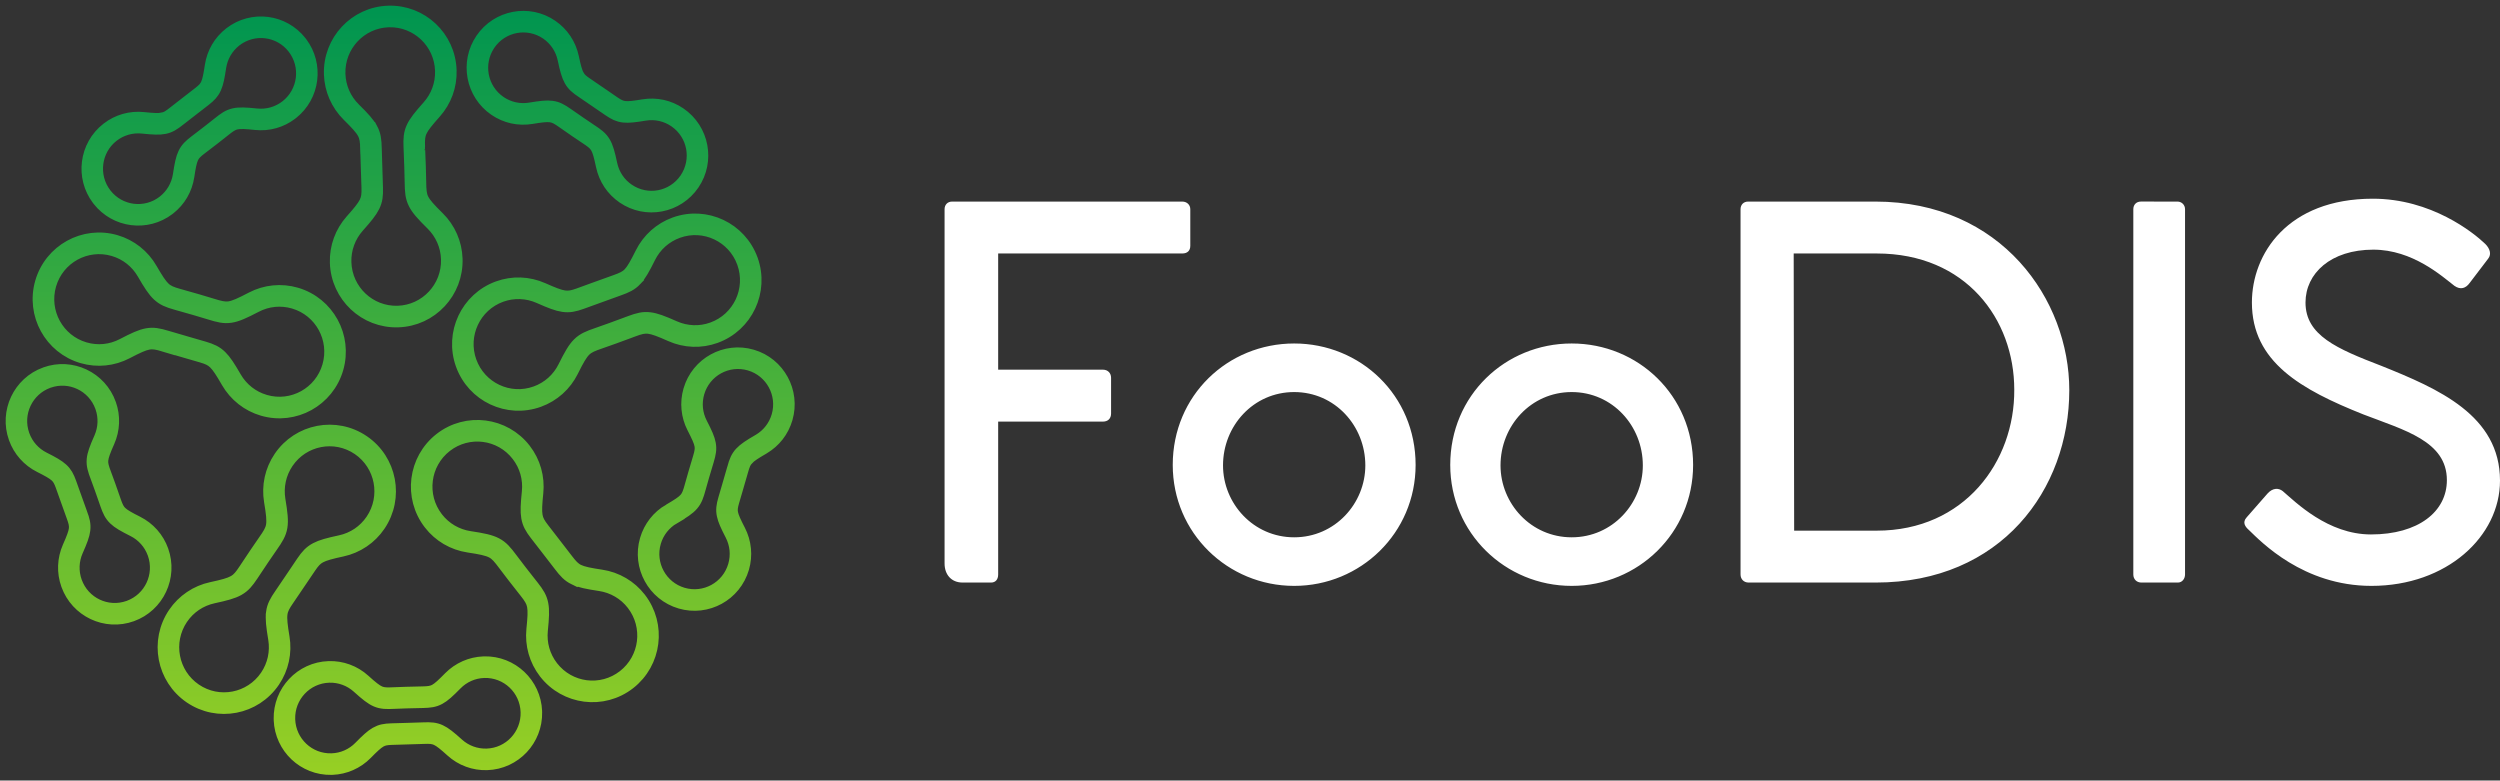 <svg xmlns="http://www.w3.org/2000/svg" width="221" height="69" fill="none" viewBox="0 0 221 69"><rect x="0" y="0" width="221" height="69" fill="#333333" stroke="none"/><path fill="url(#paint0_linear_28_33)" stroke="url(#paint1_linear_28_33)" d="M14.496 30.592C13.908 30.414 13.54 30.336 13.134 30.41C12.696 30.489 12.155 30.742 11.23 31.225C10.629 31.539 9.967 31.74 9.281 31.808C8.618 31.873 7.934 31.817 7.259 31.62C5.835 31.206 4.714 30.25 4.051 29.042C3.389 27.833 3.186 26.372 3.599 24.942C4.012 23.512 4.964 22.387 6.167 21.722C7.371 21.057 8.827 20.854 10.251 21.268C10.925 21.464 11.534 21.785 12.06 22.197C12.603 22.623 13.055 23.148 13.395 23.736C13.916 24.637 14.238 25.141 14.561 25.442C14.861 25.721 15.208 25.855 15.789 26.019L16.26 26.152C17.098 26.389 17.924 26.622 18.763 26.883C19.442 27.093 19.843 27.198 20.264 27.135C20.711 27.068 21.257 26.815 22.227 26.308C22.828 25.994 23.489 25.794 24.175 25.726C24.839 25.661 25.523 25.717 26.198 25.914C27.622 26.328 28.743 27.284 29.405 28.492C30.068 29.701 30.27 31.162 29.858 32.592C29.445 34.022 28.493 35.147 27.29 35.812C26.085 36.477 24.63 36.68 23.206 36.266C22.532 36.07 21.922 35.749 21.397 35.337C20.854 34.911 20.402 34.386 20.061 33.798C19.559 32.929 19.242 32.429 18.928 32.123C18.642 31.844 18.324 31.707 17.809 31.556C17.336 31.416 16.863 31.28 16.389 31.144C15.758 30.963 15.126 30.781 14.495 30.59L14.496 30.592ZM51.454 8.17C50.924 7.814 50.611 7.558 50.363 7.111C50.131 6.697 49.988 6.159 49.791 5.232C49.696 4.784 49.516 4.355 49.257 3.968C49.008 3.596 48.686 3.265 48.295 2.997C47.47 2.434 46.497 2.258 45.59 2.431C44.691 2.603 43.856 3.115 43.296 3.929C43.287 3.944 43.276 3.959 43.266 3.973C42.717 4.796 42.547 5.763 42.717 6.667C42.888 7.569 43.398 8.407 44.209 8.969C44.224 8.979 44.239 8.989 44.253 9C44.639 9.259 45.056 9.434 45.484 9.529C45.937 9.63 46.401 9.64 46.85 9.566C47.779 9.412 48.328 9.347 48.79 9.409C49.29 9.476 49.641 9.671 50.159 10.031L50.493 10.264C51.078 10.671 51.654 11.072 52.256 11.469C52.85 11.86 53.191 12.112 53.46 12.559C53.714 12.982 53.862 13.528 54.07 14.504C54.165 14.952 54.344 15.381 54.603 15.767C54.852 16.14 55.174 16.471 55.566 16.738C56.39 17.302 57.363 17.477 58.271 17.305C59.17 17.133 60.004 16.621 60.565 15.807C60.574 15.792 60.584 15.777 60.595 15.763C61.144 14.94 61.313 13.973 61.144 13.069C60.974 12.167 60.462 11.329 59.652 10.767C59.637 10.757 59.622 10.747 59.608 10.736C59.222 10.477 58.805 10.302 58.377 10.206C57.924 10.106 57.46 10.095 57.011 10.17C56.119 10.318 55.578 10.383 55.129 10.334C54.637 10.28 54.291 10.106 53.808 9.778C53.342 9.462 53.07 9.274 52.797 9.086C52.353 8.78 51.91 8.474 51.457 8.17H51.454ZM51.151 6.668C51.308 6.949 51.545 7.137 51.958 7.413C52.41 7.717 52.859 8.026 53.307 8.335C53.705 8.61 54.102 8.884 54.312 9.026C54.669 9.268 54.914 9.395 55.227 9.43C55.582 9.469 56.06 9.41 56.863 9.276C57.427 9.183 58.008 9.196 58.573 9.32C59.119 9.441 59.65 9.666 60.138 10.001C61.168 10.706 61.817 11.763 62.032 12.903C62.247 14.043 62.029 15.263 61.327 16.296C60.625 17.33 59.572 17.981 58.436 18.197C57.302 18.413 56.086 18.195 55.057 17.49C54.568 17.155 54.163 16.74 53.851 16.275C53.528 15.792 53.304 15.254 53.184 14.695C52.998 13.82 52.873 13.343 52.685 13.031C52.512 12.742 52.24 12.545 51.76 12.229C51.156 11.831 50.571 11.424 49.978 11.01L49.644 10.778C49.247 10.503 48.99 10.354 48.669 10.312C48.311 10.265 47.828 10.323 46.996 10.462C46.432 10.555 45.851 10.542 45.286 10.418C44.741 10.297 44.21 10.072 43.721 9.737C42.691 9.032 42.043 7.975 41.828 6.835C41.613 5.696 41.83 4.475 42.531 3.442C43.233 2.408 44.286 1.757 45.422 1.541C46.557 1.325 47.773 1.543 48.801 2.248C49.291 2.583 49.696 2.998 50.007 3.463C50.33 3.946 50.554 4.484 50.674 5.043C50.853 5.881 50.975 6.355 51.15 6.668H51.151ZM64.778 41.373C64.951 40.755 65.097 40.378 65.44 40.004C65.76 39.656 66.225 39.354 67.046 38.877C67.054 38.872 67.063 38.867 67.072 38.863C67.455 38.636 67.797 38.338 68.078 37.978C68.355 37.624 68.569 37.214 68.701 36.758C68.98 35.798 68.845 34.814 68.401 34.001C67.957 33.187 67.205 32.544 66.248 32.264C65.291 31.984 64.311 32.119 63.501 32.565C62.691 33.011 62.05 33.766 61.771 34.727C61.639 35.184 61.599 35.646 61.642 36.093C61.687 36.554 61.821 37.001 62.032 37.409C62.462 38.243 62.692 38.747 62.777 39.214C62.869 39.714 62.793 40.109 62.613 40.713L62.497 41.102C62.291 41.788 62.089 42.464 61.899 43.159C61.712 43.846 61.578 44.249 61.239 44.643C60.918 45.016 60.446 45.325 59.585 45.827L59.584 45.828L59.585 45.829C59.191 46.058 58.84 46.362 58.554 46.728C58.277 47.081 58.063 47.492 57.931 47.947C57.652 48.908 57.786 49.892 58.23 50.705C58.675 51.519 59.427 52.162 60.383 52.442C61.34 52.722 62.32 52.587 63.13 52.141C63.941 51.695 64.581 50.94 64.86 49.979C64.993 49.522 65.032 49.059 64.989 48.613C64.945 48.152 64.81 47.705 64.6 47.297C64.186 46.495 63.957 45.998 63.864 45.549C63.763 45.062 63.821 44.678 63.983 44.116C64.095 43.721 64.212 43.329 64.327 42.937C64.48 42.418 64.633 41.897 64.78 41.373H64.778ZM66.106 40.62C65.885 40.861 65.78 41.144 65.646 41.622C65.498 42.149 65.344 42.671 65.19 43.193C65.075 43.584 64.96 43.976 64.847 44.368C64.729 44.782 64.683 45.055 64.749 45.366C64.821 45.712 65.025 46.151 65.401 46.879C65.662 47.386 65.83 47.945 65.885 48.526C65.94 49.084 65.891 49.661 65.725 50.231C65.376 51.433 64.575 52.379 63.562 52.935C62.549 53.492 61.326 53.661 60.13 53.311C58.933 52.961 57.991 52.157 57.437 51.139C56.882 50.123 56.713 48.895 57.062 47.694C57.228 47.122 57.497 46.609 57.84 46.169C58.198 45.71 58.639 45.33 59.133 45.042L59.134 45.044C59.903 44.596 60.316 44.329 60.554 44.053C60.774 43.797 60.876 43.477 61.029 42.921C61.219 42.218 61.425 41.535 61.632 40.843L61.748 40.453C61.888 39.987 61.948 39.695 61.89 39.377C61.826 39.026 61.62 38.584 61.23 37.826C60.968 37.319 60.801 36.761 60.745 36.18C60.69 35.622 60.739 35.045 60.905 34.474C61.254 33.273 62.055 32.327 63.069 31.77C64.081 31.214 65.304 31.044 66.501 31.395C67.698 31.745 68.639 32.549 69.194 33.567C69.749 34.583 69.917 35.811 69.568 37.012C69.402 37.584 69.133 38.097 68.791 38.537C68.441 38.984 68.012 39.359 67.529 39.645C67.519 39.652 67.51 39.658 67.498 39.665C66.762 40.093 66.352 40.355 66.108 40.622L66.106 40.62ZM37.439 64.356C38.079 64.331 38.482 64.354 38.94 64.565C39.369 64.764 39.8 65.115 40.504 65.75C40.843 66.056 41.239 66.297 41.674 66.457C42.095 66.611 42.551 66.689 43.024 66.675C44.02 66.645 44.91 66.212 45.542 65.537C46.174 64.863 46.551 63.944 46.521 62.943C46.49 61.943 46.059 61.05 45.387 60.415C44.715 59.78 43.8 59.402 42.803 59.432C42.329 59.447 41.88 59.552 41.472 59.731C41.049 59.917 40.667 60.183 40.347 60.51C39.689 61.18 39.281 61.556 38.866 61.781C38.42 62.023 38.022 62.072 37.393 62.088L36.987 62.097C36.273 62.112 35.569 62.129 34.855 62.162C34.147 62.196 33.724 62.193 33.246 61.991C32.793 61.799 32.355 61.445 31.613 60.776C31.273 60.47 30.877 60.228 30.442 60.069C30.021 59.915 29.566 59.836 29.093 59.85C28.096 59.881 27.207 60.314 26.575 60.988C25.942 61.663 25.566 62.581 25.596 63.583C25.626 64.583 26.057 65.476 26.729 66.111C27.401 66.746 28.316 67.124 29.314 67.093C29.788 67.079 30.236 66.974 30.645 66.794C31.068 66.609 31.449 66.343 31.77 66.016C32.402 65.373 32.802 65.002 33.2 64.773C33.631 64.526 34.012 64.462 34.593 64.442C34.852 64.432 35.334 64.419 35.818 64.407C36.358 64.393 36.899 64.377 37.438 64.356H37.439ZM38.565 65.393C38.268 65.256 37.966 65.242 37.473 65.262C36.924 65.284 36.383 65.298 35.842 65.312C35.512 65.322 35.182 65.33 34.625 65.349C34.194 65.364 33.92 65.404 33.648 65.561C33.343 65.736 32.992 66.066 32.417 66.651C32.017 67.058 31.54 67.39 31.007 67.623C30.506 67.843 29.957 67.973 29.381 67.997C29.355 68 29.329 68 29.302 67.999C28.072 68.026 26.944 67.555 26.112 66.769C25.28 65.982 24.744 64.882 24.695 63.647C24.691 63.621 24.691 63.594 24.693 63.568C24.666 62.333 25.134 61.201 25.918 60.365C26.709 59.521 27.822 58.98 29.067 58.941H29.068C29.661 58.924 30.23 59.021 30.753 59.213C31.298 59.413 31.794 59.716 32.218 60.099C32.881 60.697 33.261 61.008 33.596 61.151C33.907 61.282 34.241 61.281 34.816 61.253C35.543 61.218 36.252 61.203 36.97 61.187L37.375 61.177C37.859 61.166 38.154 61.133 38.437 60.98C38.749 60.81 39.105 60.477 39.7 59.871C40.1 59.464 40.578 59.133 41.11 58.899C41.611 58.68 42.16 58.549 42.737 58.526C42.762 58.522 42.789 58.522 42.816 58.523C44.046 58.496 45.173 58.967 46.006 59.754C46.838 60.54 47.374 61.641 47.423 62.875C47.426 62.901 47.426 62.928 47.425 62.955C47.452 64.19 46.983 65.322 46.2 66.157C45.408 67.002 44.296 67.543 43.05 67.581C42.457 67.599 41.888 67.502 41.365 67.309C40.82 67.11 40.323 66.806 39.899 66.423C39.266 65.852 38.89 65.541 38.563 65.392L38.565 65.393ZM7.219 45.353C7.441 45.956 7.543 46.348 7.484 46.854C7.43 47.324 7.23 47.843 6.846 48.711C6.661 49.128 6.554 49.582 6.538 50.049C6.522 50.496 6.588 50.955 6.748 51.403C7.085 52.345 7.769 53.062 8.604 53.456C9.432 53.849 10.41 53.926 11.344 53.596C11.356 53.59 11.37 53.586 11.383 53.582C12.312 53.241 13.018 52.558 13.408 51.726C13.8 50.894 13.877 49.913 13.548 48.975C13.542 48.962 13.537 48.949 13.533 48.935C13.372 48.495 13.137 48.105 12.847 47.777C12.539 47.428 12.169 47.145 11.761 46.941C10.922 46.519 10.44 46.247 10.101 45.922C9.734 45.571 9.563 45.207 9.355 44.611L9.221 44.227C8.983 43.542 8.747 42.865 8.5 42.211C8.248 41.544 8.12 41.137 8.164 40.619C8.206 40.13 8.406 39.603 8.811 38.688C8.995 38.27 9.102 37.816 9.119 37.349C9.135 36.909 9.07 36.457 8.915 36.016C8.909 36.002 8.905 35.988 8.9 35.974C8.561 35.042 7.881 34.333 7.052 33.941C6.223 33.548 5.245 33.471 4.312 33.801C4.299 33.807 4.285 33.812 4.272 33.815C3.343 34.156 2.638 34.839 2.247 35.671C1.855 36.503 1.779 37.484 2.108 38.422C2.113 38.436 2.118 38.449 2.123 38.462C2.283 38.902 2.518 39.292 2.809 39.62C3.117 39.969 3.486 40.252 3.894 40.456C4.698 40.86 5.173 41.127 5.511 41.436C5.879 41.771 6.058 42.117 6.255 42.665C6.413 43.102 6.54 43.462 6.668 43.822C6.845 44.322 7.021 44.823 7.217 45.352L7.219 45.353ZM6.587 46.748C6.624 46.425 6.544 46.134 6.373 45.668C6.19 45.172 6.005 44.649 5.821 44.125C5.675 43.715 5.531 43.306 5.41 42.972C5.264 42.565 5.139 42.317 4.907 42.106C4.647 41.868 4.223 41.635 3.492 41.266C2.982 41.009 2.52 40.657 2.136 40.221C1.764 39.801 1.465 39.305 1.266 38.746C0.845 37.569 0.94 36.331 1.433 35.283C1.926 34.234 2.818 33.374 3.99 32.952H3.991C5.163 32.529 6.396 32.625 7.44 33.12C8.485 33.614 9.342 34.51 9.763 35.686V35.687C9.963 36.247 10.046 36.82 10.025 37.382C10.004 37.962 9.871 38.529 9.639 39.053C9.278 39.87 9.101 40.329 9.07 40.696C9.041 41.033 9.145 41.352 9.348 41.89C9.612 42.592 9.843 43.255 10.076 43.927L10.21 44.311C10.371 44.769 10.493 45.041 10.725 45.263C10.986 45.512 11.411 45.748 12.168 46.129C12.678 46.386 13.14 46.738 13.524 47.173C13.896 47.594 14.195 48.09 14.394 48.649C14.815 49.826 14.72 51.063 14.227 52.111C13.734 53.161 12.842 54.021 11.67 54.443C10.497 54.866 9.265 54.77 8.221 54.275C7.176 53.78 6.319 52.885 5.899 51.708C5.699 51.147 5.615 50.574 5.636 50.013C5.657 49.433 5.79 48.866 6.022 48.342C6.368 47.559 6.546 47.103 6.588 46.745L6.587 46.748ZM15.884 10.628C15.381 11.026 15.041 11.246 14.544 11.345C14.085 11.438 13.53 11.407 12.586 11.309C12.134 11.262 11.671 11.301 11.225 11.428C10.794 11.552 10.38 11.757 10.006 12.047C9.217 12.659 8.751 13.535 8.634 14.456C8.518 15.375 8.75 16.339 9.359 17.131C9.97 17.922 10.841 18.39 11.759 18.508C12.675 18.624 13.635 18.391 14.423 17.779C14.795 17.49 15.097 17.139 15.325 16.75C15.561 16.348 15.715 15.906 15.783 15.455C15.924 14.524 16.033 13.981 16.235 13.557C16.454 13.098 16.747 12.823 17.248 12.439L17.571 12.193C18.13 11.765 18.681 11.344 19.257 10.881C19.81 10.435 20.155 10.188 20.662 10.07C21.138 9.959 21.7 9.987 22.693 10.09C23.145 10.136 23.608 10.098 24.054 9.971C24.486 9.847 24.899 9.641 25.274 9.352C26.062 8.739 26.528 7.864 26.645 6.943C26.762 6.023 26.529 5.059 25.92 4.268C25.31 3.477 24.438 3.009 23.521 2.891C22.605 2.774 21.645 3.008 20.856 3.619C20.484 3.909 20.182 4.26 19.954 4.649C19.718 5.052 19.565 5.492 19.496 5.944C19.361 6.838 19.256 7.374 19.07 7.789C18.865 8.246 18.593 8.523 18.135 8.882C17.855 9.101 17.511 9.366 17.165 9.632C16.73 9.968 16.294 10.304 15.884 10.628ZM14.367 10.454C14.686 10.389 14.936 10.223 15.324 9.917C15.769 9.564 16.192 9.239 16.614 8.913C16.916 8.681 17.215 8.45 17.579 8.165C17.92 7.899 18.116 7.704 18.244 7.419C18.391 7.094 18.481 6.618 18.605 5.806C18.691 5.239 18.881 4.688 19.174 4.189C19.456 3.708 19.833 3.27 20.304 2.904C21.29 2.138 22.491 1.847 23.637 1.992C24.767 2.137 25.843 2.71 26.605 3.676C26.626 3.699 26.644 3.723 26.662 3.75C27.404 4.733 27.686 5.923 27.542 7.06C27.398 8.194 26.827 9.275 25.864 10.039C25.842 10.06 25.818 10.079 25.792 10.095C25.332 10.445 24.829 10.693 24.307 10.842C23.749 11.002 23.17 11.05 22.601 10.991C21.717 10.898 21.227 10.87 20.87 10.954C20.544 11.03 20.274 11.229 19.825 11.589C19.275 12.033 18.701 12.47 18.121 12.914L17.798 13.16C17.413 13.454 17.193 13.655 17.055 13.946C16.9 14.271 16.806 14.751 16.68 15.592C16.593 16.16 16.403 16.71 16.11 17.21C15.835 17.678 15.469 18.106 15.016 18.466C14.994 18.487 14.97 18.505 14.943 18.522C13.964 19.266 12.778 19.55 11.646 19.405C10.516 19.261 9.439 18.688 8.678 17.721C8.657 17.699 8.639 17.674 8.621 17.648C7.879 16.665 7.597 15.475 7.741 14.338C7.888 13.188 8.47 12.095 9.456 11.329C9.925 10.964 10.443 10.707 10.977 10.554C11.535 10.394 12.114 10.346 12.683 10.406C13.528 10.493 14.013 10.523 14.368 10.451L14.367 10.454ZM32.343 13.15C32.329 12.534 32.289 12.158 32.096 11.797C31.886 11.403 31.479 10.965 30.735 10.231C30.253 9.755 29.859 9.184 29.581 8.548C29.314 7.935 29.157 7.265 29.134 6.559C29.088 5.071 29.646 3.706 30.585 2.701C31.526 1.695 32.847 1.049 34.33 1.003C35.812 0.956 37.172 1.516 38.173 2.459C39.175 3.403 39.818 4.73 39.864 6.218C39.886 6.926 39.772 7.605 39.545 8.232C39.309 8.88 38.952 9.473 38.498 9.982C37.81 10.755 37.432 11.216 37.244 11.624C37.071 12 37.052 12.371 37.075 12.973C37.096 13.52 37.077 12.997 37.095 13.465C37.13 14.33 37.164 15.183 37.177 16.081C37.187 16.792 37.211 17.206 37.402 17.59C37.604 17.999 38.012 18.442 38.79 19.209C39.273 19.685 39.667 20.256 39.944 20.892C40.212 21.505 40.369 22.175 40.391 22.881C40.437 24.369 39.88 25.734 38.94 26.739C38 27.745 36.678 28.391 35.196 28.437C33.714 28.484 32.353 27.925 31.352 26.981C30.35 26.037 29.707 24.71 29.661 23.222C29.639 22.514 29.753 21.835 29.981 21.208C30.217 20.559 30.574 19.967 31.027 19.458C31.691 18.713 32.066 18.257 32.261 17.858C32.438 17.496 32.47 17.15 32.455 16.612C32.443 16.195 32.424 15.662 32.406 15.131C32.382 14.471 32.359 13.809 32.344 13.15H32.343ZM32.892 11.366C33.174 11.895 33.231 12.371 33.247 13.132C33.263 13.795 33.286 14.449 33.308 15.103C33.324 15.56 33.34 16.016 33.355 16.588C33.375 17.28 33.329 17.736 33.072 18.258C32.835 18.742 32.421 19.251 31.698 20.061C31.322 20.482 31.025 20.976 30.828 21.519C30.639 22.039 30.544 22.604 30.563 23.192C30.603 24.428 31.137 25.532 31.97 26.317C32.803 27.102 33.934 27.568 35.166 27.529C36.397 27.49 37.496 26.953 38.277 26.117C39.06 25.28 39.524 24.145 39.484 22.909C39.465 22.318 39.335 21.76 39.114 21.254C38.885 20.729 38.558 20.255 38.154 19.857C37.303 19.017 36.849 18.517 36.59 17.994C36.319 17.447 36.284 16.942 36.272 16.092C36.261 15.238 36.226 14.375 36.191 13.501C36.188 13.457 36.19 13.478 36.191 13.501L36.172 13.006C36.143 12.256 36.172 11.781 36.42 11.244C36.652 10.74 37.071 10.223 37.824 9.379C38.2 8.958 38.497 8.464 38.694 7.921C38.883 7.401 38.977 6.836 38.959 6.248C38.919 5.012 38.384 3.908 37.552 3.123C36.724 2.344 35.604 1.879 34.383 1.911C34.366 1.912 34.348 1.913 34.33 1.912C33.109 1.957 32.02 2.493 31.243 3.323C30.467 4.154 30.004 5.279 30.035 6.504C30.037 6.523 30.038 6.54 30.037 6.559C30.059 7.139 30.188 7.688 30.405 8.186C30.634 8.711 30.962 9.185 31.365 9.583C32.173 10.381 32.623 10.871 32.888 11.367L32.892 11.366ZM36.192 13.501C36.193 13.525 36.194 13.55 36.192 13.501V13.501ZM54.38 24.799C54.962 24.595 55.304 24.441 55.587 24.145C55.895 23.821 56.184 23.297 56.65 22.363C56.953 21.752 57.37 21.199 57.885 20.739C58.383 20.296 58.97 19.937 59.631 19.698C61.025 19.194 62.491 19.305 63.735 19.893C64.979 20.48 65.998 21.543 66.502 22.943C67.004 24.342 66.893 25.814 66.308 27.062C65.723 28.311 64.664 29.335 63.27 29.84C62.607 30.079 61.927 30.181 61.263 30.156C60.576 30.132 59.903 29.973 59.282 29.698C58.336 29.277 57.781 29.059 57.339 29.006C56.933 28.957 56.576 29.053 56.012 29.262L55.551 29.434C54.743 29.734 53.947 30.029 53.097 30.32C52.427 30.549 52.042 30.701 51.738 31C51.411 31.322 51.117 31.848 50.632 32.824C50.329 33.435 49.912 33.988 49.397 34.448C48.899 34.891 48.312 35.249 47.651 35.489C46.257 35.993 44.791 35.882 43.547 35.294C42.303 34.707 41.284 33.644 40.78 32.244C40.278 30.845 40.389 29.373 40.974 28.125C41.559 26.876 42.618 25.852 44.012 25.347C44.675 25.108 45.355 25.006 46.019 25.03C46.706 25.055 47.379 25.214 47.999 25.489C48.912 25.894 49.461 26.111 49.897 26.174C50.292 26.232 50.629 26.154 51.135 25.974C51.511 25.838 52.016 25.654 52.52 25.469C53.128 25.246 53.736 25.025 54.379 24.798L54.38 24.799ZM56.239 24.771C55.826 25.204 55.393 25.405 54.678 25.656C54.077 25.867 53.454 26.095 52.831 26.324C52.41 26.478 51.989 26.632 51.437 26.829C50.788 27.061 50.342 27.157 49.765 27.074C49.23 26.997 48.623 26.759 47.633 26.32C47.118 26.091 46.558 25.961 45.984 25.94C45.433 25.92 44.869 26.004 44.317 26.203C43.156 26.622 42.276 27.474 41.791 28.512C41.305 29.549 41.213 30.773 41.631 31.939C42.049 33.103 42.897 33.987 43.931 34.474C44.964 34.962 46.182 35.055 47.344 34.634C47.896 34.435 48.384 34.137 48.796 33.771C49.225 33.388 49.572 32.929 49.823 32.423C50.358 31.348 50.691 30.759 51.103 30.352C51.538 29.924 52.005 29.735 52.807 29.461C53.611 29.185 54.419 28.885 55.237 28.582L55.699 28.41C56.4 28.151 56.859 28.032 57.448 28.104C58 28.17 58.619 28.409 59.648 28.866C60.163 29.094 60.723 29.225 61.297 29.246C61.848 29.266 62.412 29.182 62.964 28.982C64.124 28.563 65.004 27.711 65.49 26.674C65.976 25.636 66.068 24.413 65.65 23.247C65.232 22.082 64.384 21.199 63.35 20.711C62.317 20.223 61.098 20.131 59.937 20.551C59.385 20.751 58.897 21.049 58.485 21.415C58.056 21.798 57.709 22.256 57.457 22.763C56.951 23.783 56.625 24.363 56.238 24.77L56.239 24.771ZM50.155 49.441C50.527 49.931 50.778 50.211 51.147 50.39C51.551 50.585 52.137 50.7 53.167 50.855C53.839 50.956 54.491 51.184 55.085 51.533C55.659 51.87 56.179 52.32 56.611 52.879C57.52 54.055 57.868 55.489 57.696 56.858C57.524 58.227 56.832 59.529 55.663 60.441C54.492 61.354 53.063 61.703 51.7 61.53C50.336 61.357 49.039 60.663 48.131 59.489C47.7 58.931 47.394 58.312 47.211 57.67C47.022 57.005 46.964 56.314 47.033 55.635C47.139 54.603 47.173 54.007 47.087 53.567C47.008 53.164 46.806 52.854 46.434 52.38L46.13 51.994C45.584 51.299 45.044 50.613 44.531 49.924C44.104 49.352 43.841 49.03 43.467 48.834C43.065 48.624 42.474 48.506 41.395 48.343C40.723 48.241 40.071 48.014 39.477 47.665C38.903 47.328 38.383 46.877 37.951 46.318C37.042 45.143 36.694 43.709 36.866 42.34C37.038 40.971 37.73 39.668 38.899 38.757C40.07 37.844 41.499 37.495 42.862 37.668C44.226 37.84 45.523 38.535 46.431 39.709C46.862 40.267 47.168 40.885 47.351 41.527C47.54 42.192 47.598 42.883 47.529 43.563C47.427 44.555 47.391 45.145 47.467 45.584C47.534 45.98 47.712 46.277 48.04 46.704C48.396 47.168 48.67 47.52 48.944 47.873C49.356 48.4 49.766 48.929 50.155 49.44V49.441ZM50.757 51.209C50.221 50.949 49.895 50.597 49.436 49.991C49.026 49.45 48.63 48.942 48.234 48.433C47.903 48.007 47.57 47.581 47.324 47.259C46.904 46.711 46.674 46.315 46.575 45.739C46.483 45.207 46.521 44.552 46.632 43.468C46.689 42.907 46.642 42.331 46.483 41.778C46.331 41.246 46.078 40.734 45.717 40.268C44.961 39.29 43.882 38.712 42.75 38.569C41.617 38.425 40.429 38.716 39.455 39.474C38.481 40.234 37.905 41.317 37.763 42.454C37.62 43.591 37.909 44.783 38.665 45.761C39.024 46.227 39.456 46.6 39.932 46.881C40.428 47.172 40.971 47.363 41.528 47.447C42.706 47.624 43.366 47.761 43.883 48.031C44.427 48.316 44.75 48.704 45.255 49.38C45.788 50.096 46.309 50.759 46.838 51.43L47.142 51.816C47.604 52.406 47.859 52.807 47.973 53.392C48.08 53.938 48.045 54.603 47.93 55.729C47.873 56.291 47.92 56.866 48.078 57.419C48.231 57.952 48.484 58.464 48.844 58.929C49.601 59.907 50.68 60.485 51.812 60.629C52.945 60.772 54.133 60.482 55.107 59.723C56.081 58.963 56.657 57.88 56.8 56.744C56.942 55.607 56.653 54.414 55.897 53.436C55.538 52.97 55.106 52.597 54.63 52.317C54.134 52.025 53.591 51.835 53.034 51.751C51.911 51.582 51.261 51.451 50.758 51.207L50.757 51.209ZM25.506 53.022C25.156 53.528 24.969 53.855 24.915 54.266C24.854 54.712 24.926 55.307 25.097 56.336C25.209 57.01 25.195 57.702 25.047 58.377C24.905 59.029 24.639 59.665 24.243 60.249C23.409 61.481 22.158 62.257 20.81 62.515C19.461 62.774 18.013 62.515 16.786 61.679C15.56 60.842 14.787 59.587 14.53 58.233C14.272 56.879 14.53 55.425 15.362 54.194C15.758 53.61 16.248 53.128 16.8 52.755C17.373 52.366 18.011 52.096 18.673 51.954C19.683 51.736 20.259 51.585 20.649 51.366C20.659 51.361 20.667 51.356 20.676 51.352C21.017 51.154 21.246 50.866 21.572 50.375L21.846 49.964C22.328 49.238 22.803 48.522 23.31 47.8C23.72 47.217 23.943 46.865 24.014 46.445C24.089 45.994 24.02 45.394 23.839 44.316C23.728 43.643 23.742 42.951 23.889 42.275C24.031 41.624 24.297 40.988 24.694 40.403C25.527 39.172 26.778 38.396 28.127 38.138C29.475 37.879 30.924 38.138 32.15 38.974C33.376 39.81 34.148 41.066 34.406 42.42C34.664 43.774 34.406 45.228 33.574 46.459C33.179 47.043 32.688 47.525 32.137 47.898C31.563 48.287 30.927 48.556 30.264 48.699C29.288 48.91 28.717 49.058 28.329 49.264C27.978 49.449 27.75 49.711 27.447 50.157C27.126 50.628 26.872 51.005 26.618 51.383C26.252 51.929 25.885 52.474 25.508 53.022H25.506ZM24.017 54.141C24.097 53.55 24.331 53.133 24.764 52.506C25.136 51.967 25.502 51.42 25.868 50.876C26.164 50.434 26.461 49.992 26.698 49.645C27.086 49.075 27.392 48.733 27.908 48.46C28.388 48.205 29.018 48.039 30.075 47.811C30.628 47.692 31.157 47.468 31.631 47.148C32.088 46.839 32.496 46.437 32.827 45.949C33.518 44.926 33.732 43.718 33.518 42.59C33.304 41.464 32.661 40.42 31.643 39.725C30.624 39.031 29.42 38.816 28.297 39.031C27.176 39.246 26.135 39.891 25.444 40.913C25.114 41.4 24.894 41.929 24.775 42.47C24.652 43.034 24.64 43.612 24.732 44.168C24.928 45.352 25.004 46.025 24.908 46.598C24.806 47.203 24.539 47.631 24.053 48.323C23.553 49.034 23.08 49.747 22.6 50.468L22.327 50.879C21.921 51.487 21.624 51.852 21.122 52.141C21.112 52.148 21.102 52.155 21.091 52.16C20.606 52.431 19.966 52.603 18.864 52.841C18.311 52.96 17.782 53.184 17.307 53.504C16.85 53.813 16.442 54.215 16.112 54.702C15.421 55.726 15.207 56.934 15.421 58.061C15.634 59.188 16.277 60.232 17.296 60.928C18.315 61.622 19.518 61.837 20.641 61.622C21.763 61.407 22.803 60.762 23.496 59.739C23.825 59.253 24.046 58.724 24.165 58.183C24.288 57.619 24.3 57.041 24.208 56.484C24.021 55.359 23.944 54.697 24.018 54.142L24.017 54.141ZM12.978 29.518C13.562 29.412 14.03 29.505 14.757 29.724C15.387 29.915 16.016 30.096 16.643 30.275C17.117 30.412 17.59 30.547 18.064 30.687C18.724 30.882 19.143 31.068 19.56 31.476C19.95 31.857 20.303 32.407 20.845 33.344C21.128 33.834 21.504 34.27 21.956 34.625C22.39 34.965 22.895 35.23 23.46 35.394C24.644 35.739 25.854 35.569 26.855 35.017C27.856 34.465 28.646 33.529 28.989 32.341C29.332 31.153 29.163 29.938 28.614 28.933C28.064 27.928 27.131 27.135 25.948 26.791C25.383 26.626 24.815 26.578 24.267 26.632C23.696 26.688 23.146 26.856 22.645 27.117C21.587 27.669 20.975 27.948 20.398 28.035C19.795 28.125 19.307 28.002 18.5 27.751C17.669 27.493 16.848 27.262 16.018 27.027C15.868 26.985 15.72 26.943 15.544 26.893C14.826 26.69 14.387 26.515 13.952 26.11C13.542 25.727 13.181 25.171 12.618 24.195C12.334 23.705 11.959 23.268 11.506 22.913C11.073 22.574 10.567 22.309 10.002 22.144C8.819 21.8 7.609 21.969 6.608 22.521C5.607 23.073 4.816 24.009 4.473 25.197C4.13 26.386 4.299 27.6 4.849 28.605C5.399 29.61 6.331 30.404 7.514 30.748C8.079 30.913 8.648 30.96 9.195 30.907C9.766 30.851 10.316 30.683 10.817 30.421C11.823 29.896 12.426 29.618 12.978 29.518Z"/><path fill="#fff" d="M104.508 17.819C104.928 17.819 105.222 18.113 105.222 18.492V21.734C105.222 22.155 104.97 22.408 104.509 22.408H88.238V32.68H97.506C97.925 32.68 98.219 32.975 98.219 33.396V36.553C98.219 37.016 97.925 37.269 97.506 37.269H88.238V50.783C88.238 51.246 87.987 51.498 87.609 51.498H85.094C84.087 51.498 83.5 50.783 83.5 49.814V18.493C83.5 18.114 83.752 17.819 84.171 17.819H104.508L104.508 17.819ZM114.405 51.792C120.276 51.792 125.14 47.119 125.14 41.099C125.14 34.953 120.276 30.364 114.405 30.364C108.534 30.364 103.67 34.953 103.67 41.099C103.67 47.119 108.534 51.792 114.405 51.792ZM114.405 47.498C110.799 47.498 108.115 44.509 108.115 41.142C108.115 37.647 110.798 34.658 114.405 34.658C118.011 34.658 120.695 37.647 120.695 41.142C120.695 44.509 118.011 47.498 114.405 47.498ZM138.936 51.792C144.807 51.792 149.671 47.119 149.671 41.099C149.671 34.953 144.807 30.364 138.936 30.364C133.065 30.364 128.201 34.953 128.201 41.099C128.201 47.119 133.065 51.792 138.936 51.792ZM138.936 47.498C135.33 47.498 132.646 44.509 132.646 41.142C132.646 37.647 135.33 34.658 138.936 34.658C142.543 34.658 145.226 37.647 145.226 41.142C145.226 44.509 142.543 47.498 138.936 47.498ZM165.773 17.819C176.928 17.819 182.925 26.492 182.925 34.49C182.925 43.289 176.886 51.498 165.816 51.498H154.577C154.158 51.498 153.864 51.204 153.864 50.783V18.493C153.864 18.114 154.116 17.819 154.535 17.819H165.773L165.773 17.819ZM165.9 46.91C173.658 46.91 178.103 40.805 178.061 34.448C178.061 28.218 173.783 22.408 165.9 22.408H158.562L158.603 46.91H165.9H165.9ZM192.486 17.819L189.256 17.818C188.837 17.818 188.585 18.113 188.585 18.492V50.782C188.585 51.203 188.879 51.498 189.299 51.498H192.528C192.905 51.498 193.157 51.161 193.157 50.782V18.492C193.157 18.114 192.863 17.819 192.486 17.819L192.486 17.819ZM198.608 45.73L200.453 43.624C200.914 43.119 201.418 43.119 201.795 43.414C202.927 44.382 205.779 47.245 209.595 47.245C213.788 47.245 216.304 45.224 216.304 42.446C216.304 38.994 212.529 38.025 208.923 36.636C203.43 34.447 199.068 32.005 199.068 26.743C199.068 22.449 202.213 17.565 209.761 17.565C214.919 17.565 218.651 20.554 219.7 21.565C220.077 21.943 220.287 22.449 219.951 22.87L218.316 25.017C217.98 25.48 217.519 25.649 216.974 25.27C215.884 24.428 213.284 22.07 209.803 22.07C206.029 22.07 203.807 24.175 203.807 26.743C203.807 29.648 206.574 30.827 210.517 32.343C215.549 34.363 221 36.721 221 42.488C221 47.414 216.304 51.792 209.636 51.792C203.598 51.792 199.866 47.877 198.817 46.867C198.482 46.572 198.188 46.193 198.608 45.73L198.608 45.73Z"/><defs><linearGradient id="paint0_linear_28_33" x1="1" x2="69.75" y1="1" y2="1" gradientUnits="userSpaceOnUse"><stop stop-color="#009550"/><stop offset="1" stop-color="#96CF24"/></linearGradient><linearGradient id="paint1_linear_28_33" x1="35.375" x2="35.375" y1="1" y2="68" gradientUnits="userSpaceOnUse"><stop stop-color="#009550"/><stop offset="1" stop-color="#96CF24"/></linearGradient></defs></svg>
